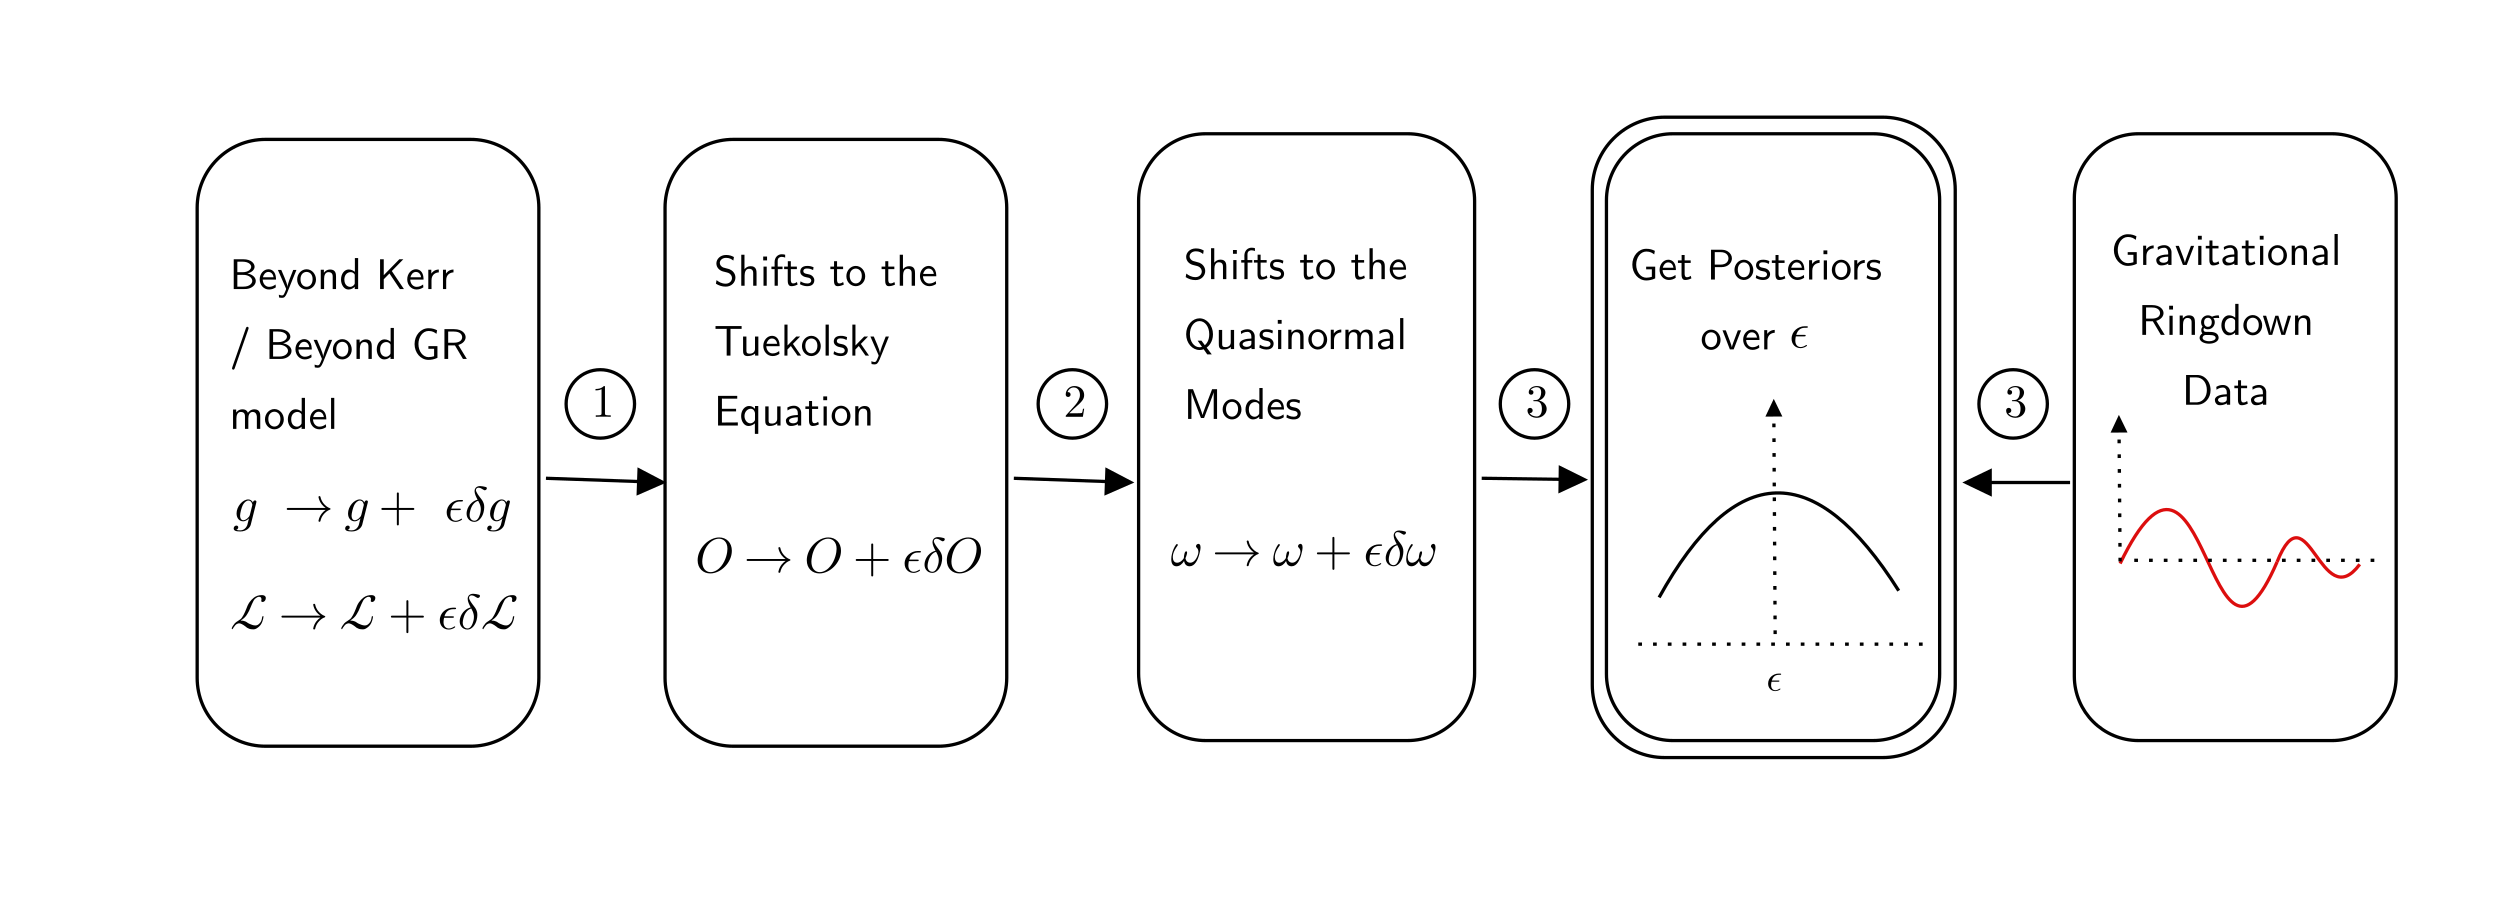 ﻿<svg xmlns="http://www.w3.org/2000/svg" xmlns:xlink="http://www.w3.org/1999/xlink" x="0" y="0" width="757.353" height="276.342" style="
        width:757.353px;
        height:276.342px;
        background: transparent;
        fill: none;
">
        
        
        <svg xmlns="http://www.w3.org/2000/svg" class="role-diagram-draw-area"><g class="shapes-region" style="stroke: black; fill: none;"><g class="composite-shape"><path class="real" d=" M59.73,62.94 C59.73,51.5 69,42.23 80.43,42.23 L142.54,42.23 C153.97,42.23 163.24,51.5 163.24,62.94 L163.24,205.36 C163.24,216.8 153.97,226.06 142.54,226.06 L80.43,226.06 C69,226.06 59.73,216.8 59.73,205.36 Z" style="stroke-width: 1px; stroke: rgb(0, 0, 0); fill: none; fill-opacity: 1;"/></g><g class="composite-shape"><path class="real" d=" M344.93,60.87 C344.93,49.63 354.04,40.52 365.29,40.52 L426.36,40.52 C437.61,40.52 446.72,49.63 446.72,60.87 L446.72,203.99 C446.72,215.23 437.61,224.35 426.36,224.35 L365.29,224.35 C354.04,224.35 344.93,215.23 344.93,203.99 Z" style="stroke-width: 1px; stroke: rgb(0, 0, 0); fill: none; fill-opacity: 1;"/></g><g class="composite-shape"><path class="real" d=" M486.66,60.7 C486.66,49.55 495.7,40.52 506.85,40.52 L567.41,40.52 C578.56,40.52 587.6,49.55 587.6,60.7 L587.6,204.16 C587.6,215.31 578.56,224.35 567.41,224.35 L506.85,224.35 C495.7,224.35 486.66,215.31 486.66,204.16 Z" style="stroke-width: 1px; stroke: rgb(0, 0, 0); fill: none; fill-opacity: 1;"/></g><g class="composite-shape"><path class="real" d=" M628.4,60.02 C628.4,49.25 637.13,40.52 647.9,40.52 L706.4,40.52 C717.17,40.52 725.9,49.25 725.9,60.02 L725.9,204.85 C725.9,215.62 717.17,224.35 706.4,224.35 L647.9,224.35 C637.13,224.35 628.4,215.62 628.4,204.85 Z" style="stroke-width: 1px; stroke: rgb(0, 0, 0); fill: none; fill-opacity: 1;"/></g><g class="composite-shape"><path class="real" d=" M201.47,62.94 C201.47,51.5 210.74,42.23 222.17,42.23 L284.28,42.23 C295.71,42.23 304.98,51.5 304.98,62.94 L304.98,205.36 C304.98,216.8 295.71,226.06 284.28,226.06 L222.17,226.06 C210.74,226.06 201.47,216.8 201.47,205.36 Z" style="stroke-width: 1px; stroke: rgb(0, 0, 0); fill: none; fill-opacity: 1;"/></g><g class="arrow-line"><path class="connection real" stroke-dasharray="1.125 3.35" d="  M537.36,123.83 L537.78,194.28" style="stroke: rgb(0, 0, 0); stroke-width: 1px; fill: none; fill-opacity: 1;"/><g stroke="none" fill="#000" transform="matrix(0.006,1,-1,0.006,537.347,120.834)" style="stroke: none; fill: rgb(0, 0, 0); stroke-width: 1px;"><path d=" M5.36,-2.57 L0,0 L5.36,2.57 Z"/></g></g><g class="arrow-line"><path class="connection real" stroke-dasharray="1.125 3.35" d="  M582.45,195.14 L567.6,195.14 L493.97,195.14" style="stroke: rgb(0, 0, 0); stroke-width: 1px; fill: none; fill-opacity: 1;"/></g><g class="composite-shape"><path class="real" d=" M575.2,178.95 C549.85,138.79 525.65,139.47 502.61,180.99" style="stroke-width: 1px; stroke: rgb(0, 0, 0); fill: none; fill-opacity: 1;"/></g><g class="arrow-line"><path class="connection real" stroke-dasharray="" d="  M642.27,170.72 C668.47,116.48 668.84,218.7 689.82,170.23" style="stroke: rgb(220, 14, 14); stroke-opacity: 1; stroke-width: 1px; fill: none; fill-opacity: 1;"/></g><g class="arrow-line"><path class="connection real" stroke-dasharray="" d="  M689.82,170.23 C699.03,147.4 703.08,186.79 714.86,170.96" style="stroke: rgb(220, 14, 14); stroke-opacity: 1; stroke-width: 1px; fill: none; fill-opacity: 1;"/></g><g class="arrow-line"><path class="connection real" stroke-dasharray="1.125 3.35" d="  M641.93,128.68 L642.27,170.72" style="stroke: rgb(0, 0, 0); stroke-width: 1px; fill: none; fill-opacity: 1;"/><g stroke="none" fill="#000" transform="matrix(0.008,1,-1,0.008,641.902,125.681)" style="stroke: none; fill: rgb(0, 0, 0); stroke-width: 1px;"><path d=" M5.36,-2.57 L0,0 L5.36,2.57 Z"/></g></g><g class="arrow-line"><path class="connection real" stroke-dasharray="1.125 3.35" d="  M719.28,169.74 L645.65,169.74" style="stroke: rgb(0, 0, 0); stroke-width: 1px; fill: none; fill-opacity: 1;"/></g><g class="arrow-line"><path class="connection real" stroke-dasharray="" d="  M165.39,144.89 L198.9,146.07" style="stroke: rgb(0, 0, 0); stroke-width: 1px; fill: none; fill-opacity: 1;"/><g stroke="none" fill="#000" transform="matrix(-0.999,-0.035,0.035,-0.999,201.899,146.175)" style="stroke: none; fill: rgb(0, 0, 0); stroke-width: 1px;"><path d=" M8.93,-4.29 L0,0 L8.93,4.29 Z"/></g></g><g class="arrow-line"><path class="connection real" stroke-dasharray="" d="  M307.13,144.89 L340.64,146.07" style="stroke: rgb(0, 0, 0); stroke-width: 1px; fill: none; fill-opacity: 1;"/><g stroke="none" fill="#000" transform="matrix(-0.999,-0.035,0.035,-0.999,343.638,146.175)" style="stroke: none; fill: rgb(0, 0, 0); stroke-width: 1px;"><path d=" M8.93,-4.29 L0,0 L8.93,4.29 Z"/></g></g><g class="arrow-line"><path class="connection real" stroke-dasharray="" d="  M448.87,144.89 L478.08,145.28" style="stroke: rgb(0, 0, 0); stroke-width: 1px; fill: none; fill-opacity: 1;"/><g stroke="none" fill="#000" transform="matrix(-1,-0.013,0.013,-1,481.081,145.316)" style="stroke: none; fill: rgb(0, 0, 0); stroke-width: 1px;"><path d=" M8.93,-4.29 L0,0 L8.93,4.29 Z"/></g></g><g class="arrow-line"><path class="connection real" stroke-dasharray="" d="  M597.47,146.17 L627.11,146.17" style="stroke: rgb(0, 0, 0); stroke-width: 1px; fill: none; fill-opacity: 1;"/><g stroke="none" fill="#000" transform="matrix(1,0,0,1,594.472,146.175)" style="stroke: none; fill: rgb(0, 0, 0); stroke-width: 1px;"><path d=" M8.93,-4.29 L0,0 L8.93,4.29 Z"/></g></g><g class="composite-shape"><path class="real" d=" M482.37,57.49 C482.37,45.35 492.22,35.5 504.36,35.5 L570.33,35.5 C582.48,35.5 592.32,45.35 592.32,57.49 L592.32,207.51 C592.32,219.65 582.48,229.5 570.33,229.5 L504.36,229.5 C492.22,229.5 482.37,219.65 482.37,207.51 Z" style="stroke-width: 1px; stroke: rgb(0, 0, 0); fill: none; fill-opacity: 1;"/></g><g class="composite-shape"><path class="real" d=" M171.5,122.37 C171.5,116.64 176.14,112 181.87,112 C187.59,112 192.23,116.64 192.23,122.37 C192.23,128.09 187.59,132.73 181.87,132.73 C176.14,132.73 171.5,128.09 171.5,122.37 Z" style="stroke-width: 1px; stroke: rgb(0, 0, 0); fill: none; fill-opacity: 1;"/></g><g class="composite-shape"><path class="real" d=" M314.5,122.37 C314.5,116.64 319.14,112 324.87,112 C330.59,112 335.23,116.64 335.23,122.37 C335.23,128.09 330.59,132.73 324.87,132.73 C319.14,132.73 314.5,128.09 314.5,122.37 Z" style="stroke-width: 1px; stroke: rgb(0, 0, 0); fill: none; fill-opacity: 1;"/></g><g class="composite-shape"><path class="real" d=" M454.5,122.37 C454.5,116.64 459.14,112 464.87,112 C470.59,112 475.23,116.64 475.23,122.37 C475.23,128.09 470.59,132.73 464.87,132.73 C459.14,132.73 454.5,128.09 454.5,122.37 Z" style="stroke-width: 1px; stroke: rgb(0, 0, 0); fill: none; fill-opacity: 1;"/></g><g class="composite-shape"><path class="real" d=" M599.5,122.37 C599.5,116.64 604.14,112 609.87,112 C615.59,112 620.23,116.64 620.23,122.37 C620.23,128.09 615.59,132.73 609.87,132.73 C604.14,132.73 599.5,128.09 599.5,122.37 Z" style="stroke-width: 1px; stroke: rgb(0, 0, 0); fill: none; fill-opacity: 1;"/></g><g/></g><g/><g/><g/></svg>
        <svg xmlns="http://www.w3.org/2000/svg" xmlns:xlink="http://www.w3.org/1999/xlink" width="755" height="273.989" style="width:755px;height:273.989px;font-family:LatinModern-Math, LatinModern, Asana-Math, Asana;background:transparent;"><g><g><g><g transform="matrix(1,0,0,1,69.559,87.563)"><path transform="matrix(0.013,0,0,-0.013,0,0)" d="M96 0L344 0C361 0 378 0 395 2C509 13 610 88 610 188C610 282 514 347 414 363C529 392 582 457 582 520C582 590 512 694 318 694L96 694ZM180 56L180 293L181 330L300 330C317 330 334 331 351 329C445 320 528 264 528 189C528 136 473 56 322 56ZM180 392L180 603L181 638L295 638C449 638 503 567 503 519C503 459 433 392 300 392ZM701 226C701 102 788 -11 919 -11C982 -11 1034 11 1077 40L1071 106C1027 74 982 51 919 51C843 51 775 117 771 220L1081 220L1081 249C1072 420 974 461 903 461C797 461 701 360 701 226ZM776 275C787 324 827 399 903 399C932 399 1007 386 1024 275ZM1125 445L1312 18C1316 10 1317 6 1317 1C1317 -3 1316 -8 1313 -15C1270 -119 1262 -149 1220 -149C1203 -149 1181 -143 1147 -132L1152 -197C1176 -203 1206 -205 1225 -205C1271 -205 1300 -182 1340 -90L1557 445L1482 445C1416 281 1351 118 1349 50C1340 107 1340 134 1204 445ZM1574 221C1574 85 1679 -11 1793 -11C1907 -11 2013 84 2013 220C2013 345 1921 461 1793 461C1675 461 1574 357 1574 221ZM1652 231C1652 352 1729 399 1793 399C1857 399 1934 353 1934 231C1934 106 1860 53 1793 53C1727 53 1652 105 1652 231ZM2124 0L2202 0L2202 240C2202 314 2227 394 2304 394C2402 394 2402 319 2402 281L2402 0L2480 0L2480 288C2480 358 2471 455 2343 455C2255 455 2211 398 2197 380L2197 450L2124 450ZM2596 221C2596 102 2666 -11 2768 -11C2834 -11 2882 19 2916 52L2916 0L2995 0L2995 722L2919 722L2919 401C2884 429 2837 456 2774 456C2675 456 2596 353 2596 221ZM2674 222C2674 353 2761 394 2819 394L2821 394C2832 394 2864 393 2895 364C2913 347 2916 341 2916 325L2916 134C2916 103 2869 51 2809 51C2755 51 2674 90 2674 222ZM3506 0L3592 0L3592 228L3725 363L3968 0L4062 0L3780 419L3780 420L4048 694L3955 694L3592 323L3592 694L3506 694ZM4139 226C4139 102 4226 -11 4357 -11C4420 -11 4472 11 4515 40L4509 106C4465 74 4420 51 4357 51C4281 51 4213 117 4209 220L4519 220L4519 249C4510 420 4412 461 4341 461C4235 461 4139 360 4139 226ZM4214 275C4225 324 4265 399 4341 399C4370 399 4445 386 4462 275ZM4630 0L4705 0L4705 206C4705 352 4816 386 4875 388L4875 455C4769 453 4716 385 4700 360L4700 450L4630 450ZM4972 0L5047 0L5047 206C5047 352 5158 386 5217 388L5217 455C5111 453 5058 385 5042 360L5042 450L4972 450Z" stroke="rgb(0,0,0)" stroke-opacity="1" stroke-width="0" fill="rgb(0,0,0)" fill-opacity="1"></path></g></g></g><g><g><g transform="matrix(1,0,0,1,69.559,108.739)"><path transform="matrix(0.013,0,0,-0.013,0,0)" d="M56 -219C56 -236 70 -250 86 -250C105 -250 113 -233 118 -220L436 691C439 700 443 711 443 719C443 737 428 749 413 749C394 749 385 732 381 720L65 -186C56 -212 56 -212 56 -219ZM929 0L1177 0C1194 0 1211 0 1228 2C1342 13 1443 88 1443 188C1443 282 1347 347 1247 363C1362 392 1415 457 1415 520C1415 590 1345 694 1151 694L929 694ZM1013 56L1013 293L1014 330L1133 330C1150 330 1167 331 1184 329C1278 320 1361 264 1361 189C1361 136 1306 56 1155 56ZM1013 392L1013 603L1014 638L1128 638C1282 638 1336 567 1336 519C1336 459 1266 392 1133 392ZM1534 226C1534 102 1621 -11 1752 -11C1815 -11 1867 11 1910 40L1904 106C1860 74 1815 51 1752 51C1676 51 1608 117 1604 220L1914 220L1914 249C1905 420 1807 461 1736 461C1630 461 1534 360 1534 226ZM1609 275C1620 324 1660 399 1736 399C1765 399 1840 386 1857 275ZM1958 445L2145 18C2149 10 2150 6 2150 1C2150 -3 2149 -8 2146 -15C2103 -119 2095 -149 2053 -149C2036 -149 2014 -143 1980 -132L1985 -197C2009 -203 2039 -205 2058 -205C2104 -205 2133 -182 2173 -90L2390 445L2315 445C2249 281 2184 118 2182 50C2173 107 2173 134 2037 445ZM2407 221C2407 85 2512 -11 2626 -11C2740 -11 2846 84 2846 220C2846 345 2754 461 2626 461C2508 461 2407 357 2407 221ZM2485 231C2485 352 2562 399 2626 399C2690 399 2767 353 2767 231C2767 106 2693 53 2626 53C2560 53 2485 105 2485 231ZM2957 0L3035 0L3035 240C3035 314 3060 394 3137 394C3235 394 3235 319 3235 281L3235 0L3313 0L3313 288C3313 358 3304 455 3176 455C3088 455 3044 398 3030 380L3030 450L2957 450ZM3429 221C3429 102 3499 -11 3601 -11C3667 -11 3715 19 3749 52L3749 0L3828 0L3828 722L3752 722L3752 401C3717 429 3670 456 3607 456C3508 456 3429 353 3429 221ZM3507 222C3507 353 3594 394 3652 394L3654 394C3665 394 3697 393 3728 364C3746 347 3749 341 3749 325L3749 134C3749 103 3702 51 3642 51C3588 51 3507 90 3507 222ZM4310 347C4310 144 4452 -22 4635 -22C4697 -22 4768 -10 4843 26L4843 299L4632 299L4632 237L4765 237L4765 63C4721 51 4687 42 4636 42C4504 42 4400 177 4400 348C4400 506 4495 652 4637 652C4729 652 4776 618 4820 585L4835 668C4777 697 4722 716 4635 716C4454 716 4310 552 4310 347ZM5006 0L5093 0L5093 316L5251 316L5438 0L5528 0L5329 326C5445 359 5500 435 5500 508C5500 579 5434 694 5232 694L5006 694ZM5093 378L5093 638L5228 638C5381 638 5419 559 5419 507C5419 455 5382 378 5225 378Z" stroke="rgb(0,0,0)" stroke-opacity="1" stroke-width="0" fill="rgb(0,0,0)" fill-opacity="1"></path></g></g></g><g><g><g transform="matrix(1,0,0,1,69.559,129.915)"><path transform="matrix(0.013,0,0,-0.013,0,0)" d="M80 0L158 0L158 240C158 314 183 394 260 394C358 394 358 319 358 281L358 0L436 0L436 240C436 314 461 394 538 394C636 394 635 281 635 281L635 0L714 0L714 288C714 346 711 455 577 455C486 455 441 394 426 374C412 412 382 455 299 455C211 455 167 398 153 380L153 450L80 450ZM824 221C824 85 929 -11 1043 -11C1157 -11 1263 84 1263 220C1263 345 1171 461 1043 461C925 461 824 357 824 221ZM902 231C902 352 979 399 1043 399C1107 399 1184 353 1184 231C1184 106 1110 53 1043 53C977 53 902 105 902 231ZM1357 221C1357 102 1427 -11 1529 -11C1595 -11 1643 19 1677 52L1677 0L1756 0L1756 722L1680 722L1680 401C1645 429 1598 456 1535 456C1436 456 1357 353 1357 221ZM1435 222C1435 353 1522 394 1580 394L1582 394C1593 394 1625 393 1656 364C1674 347 1677 341 1677 325L1677 134C1677 103 1630 51 1570 51C1516 51 1435 90 1435 222ZM1873 226C1873 102 1960 -11 2091 -11C2154 -11 2206 11 2249 40L2243 106C2199 74 2154 51 2091 51C2015 51 1947 117 1943 220L2253 220L2253 249C2244 420 2146 461 2075 461C1969 461 1873 360 1873 226ZM1948 275C1959 324 1999 399 2075 399C2104 399 2179 386 2196 275ZM2364 0L2439 0L2439 722L2364 722Z" stroke="rgb(0,0,0)" stroke-opacity="1" stroke-width="0" fill="rgb(0,0,0)" fill-opacity="1"></path></g></g></g></g><g><g><g><g transform="matrix(1,0,0,1,70.57,157.929)"><path transform="matrix(0.015,0,0,-0.015,0,0)" d="M474 395C474 412 462 422 445 422C435 422 408 415 404 379C386 416 351 442 311 442C197 442 73 302 73 158C73 59 134 0 206 0C265 0 312 47 322 58L323 57L290 -75C286 -84 252 -183 146 -183C127 -183 94 -182 66 -173C96 -164 107 -138 107 -121C107 -105 96 -86 69 -86C47 -86 15 -104 15 -144C15 -185 52 -205 148 -205C273 -205 345 -127 360 -67L471 377C472 383 474 388 474 395ZM392 334C392 329 390 323 389 319L341 128C335 102 312 77 290 58C269 40 238 22 209 22C159 22 144 74 144 114C144 162 173 280 200 331C227 380 270 420 312 420C378 420 392 339 392 334Z" stroke="rgb(0,0,0)" stroke-opacity="1" stroke-width="0" fill="rgb(0,0,0)" fill-opacity="1"></path></g></g><g><g><g transform="matrix(1,0,0,1,85.993,157.929)"><path transform="matrix(0.015,0,0,-0.015,0,0)" d="M943 250C943 256 939 261 934 263C877 282 833 322 797 367C769 403 748 447 739 494C737 503 729 510 719 510C708 510 699 501 699 490C699 489 700 487 700 486C710 433 733 384 766 342C788 314 814 290 844 270L78 270C67 270 58 261 58 250C58 239 67 230 78 230L844 230C814 210 788 186 766 158C733 116 710 67 700 14C700 13 699 11 699 10C699 -1 708 -10 719 -10C729 -10 737 -3 739 6C748 53 769 97 797 133C833 178 877 218 934 237C939 239 943 244 943 250Z" stroke="rgb(0,0,0)" stroke-opacity="1" stroke-width="0" fill="rgb(0,0,0)" fill-opacity="1"></path></g></g></g><g><g transform="matrix(1,0,0,1,104.34,157.929)"><path transform="matrix(0.015,0,0,-0.015,0,0)" d="M474 395C474 412 462 422 445 422C435 422 408 415 404 379C386 416 351 442 311 442C197 442 73 302 73 158C73 59 134 0 206 0C265 0 312 47 322 58L323 57L290 -75C286 -84 252 -183 146 -183C127 -183 94 -182 66 -173C96 -164 107 -138 107 -121C107 -105 96 -86 69 -86C47 -86 15 -104 15 -144C15 -185 52 -205 148 -205C273 -205 345 -127 360 -67L471 377C472 383 474 388 474 395ZM392 334C392 329 390 323 389 319L341 128C335 102 312 77 290 58C269 40 238 22 209 22C159 22 144 74 144 114C144 162 173 280 200 331C227 380 270 420 312 420C378 420 392 339 392 334Z" stroke="rgb(0,0,0)" stroke-opacity="1" stroke-width="0" fill="rgb(0,0,0)" fill-opacity="1"></path></g></g><g><g transform="matrix(1,0,0,1,114.687,157.929)"><path transform="matrix(0.015,0,0,-0.015,0,0)" d="M722 250C722 261 713 270 702 270L409 270L409 563C409 574 400 583 389 583C378 583 369 574 369 563L369 270L76 270C65 270 56 261 56 250C56 239 65 230 76 230L369 230L369 -63C369 -74 378 -83 389 -83C400 -83 409 -74 409 -63L409 230L702 230C713 230 722 239 722 250Z" stroke="rgb(0,0,0)" stroke-opacity="1" stroke-width="0" fill="rgb(0,0,0)" fill-opacity="1"></path></g></g><g><g transform="matrix(1,0,0,1,129.637,157.929)"><path transform="matrix(0.015,0,0,-0.015,0,0)" d="M708 417C708 431 695 431 678 431L643 431C513 431 379 331 379 178C379 68 454 -11 560 -11C625 -11 690 29 690 40C690 43 689 54 680 54C680 54 676 54 667 48C636 28 599 11 562 11C504 11 454 53 454 141C454 176 462 214 465 226L630 226C646 226 664 226 664 243C664 257 652 257 635 257L473 257C497 342 553 400 644 400L675 400C692 400 708 400 708 417ZM1190 667C1190 680 1182 690 1169 693C1132 702 1090 712 1054 712C1045 712 1036 711 1028 710C1014 707 999 703 985 694C972 686 961 674 954 660C945 645 942 628 942 609C942 556 973 492 1003 436C962 427 922 406 887 376C837 333 803 276 789 218C783 197 781 177 781 157C781 120 790 86 809 57C836 15 883 -11 939 -11C1027 -11 1099 84 1123 182C1132 216 1137 251 1137 284C1137 300 1136 315 1134 330C1125 377 1104 417 1076 452C1032 509 969 588 969 633C969 639 970 645 973 650C978 659 986 668 995 673C1006 678 1016 679 1027 679C1072 677 1100 645 1138 629C1142 628 1146 627 1149 627C1163 627 1178 636 1185 649C1188 655 1190 661 1190 667ZM1068 244C1068 218 1065 190 1058 163C1039 90 1003 11 940 11C899 11 869 34 854 68C846 86 842 107 842 129C842 156 848 185 855 213C868 265 888 318 928 360C952 386 983 406 1014 415L1017 410C1037 374 1055 336 1063 294C1067 278 1068 261 1068 244ZM1656 395C1656 412 1644 422 1627 422C1617 422 1590 415 1586 379C1568 416 1533 442 1493 442C1379 442 1255 302 1255 158C1255 59 1316 0 1388 0C1447 0 1494 47 1504 58L1505 57L1472 -75C1468 -84 1434 -183 1328 -183C1309 -183 1276 -182 1248 -173C1278 -164 1289 -138 1289 -121C1289 -105 1278 -86 1251 -86C1229 -86 1197 -104 1197 -144C1197 -185 1234 -205 1330 -205C1455 -205 1527 -127 1542 -67L1653 377C1654 383 1656 388 1656 395ZM1574 334C1574 329 1572 323 1571 319L1523 128C1517 102 1494 77 1472 58C1451 40 1420 22 1391 22C1341 22 1326 74 1326 114C1326 162 1355 280 1382 331C1409 380 1452 420 1494 420C1560 420 1574 339 1574 334Z" stroke="rgb(0,0,0)" stroke-opacity="1" stroke-width="0" fill="rgb(0,0,0)" fill-opacity="1"></path></g></g></g></g><g><g><g><g transform="matrix(1,0,0,1,69.577,190.557)"><path transform="matrix(0.015,0,0,-0.015,0,0)" d="M728 607C733 627 730 646 719 659C704 679 677 685 646 685C594 685 537 670 490 634C456 608 424 574 400 540C369 496 352 451 334 403C307 333 259 230 219 199C201 185 178 169 161 159C147 150 118 133 104 116C71 77 51 44 40 11L56 -6C71 21 92 52 116 80C132 99 169 115 192 115C218 115 265 94 320 51C341 30 356 21 393 6C412 -3 457 -7 481 -7C524 -7 556 18 592 48C641 89 661 146 675 202C677 213 684 243 684 260L659 255C657 241 653 217 649 200C640 162 628 139 601 111C575 84 551 72 518 72C496 72 475 77 456 83C427 91 370 117 350 134C350 134 309 170 229 170L227 176C246 185 270 203 294 225C316 245 341 274 356 303C385 350 402 386 418 428C436 473 465 539 484 574C496 597 508 608 530 625C551 642 573 651 594 651C613 651 624 647 633 635C640 624 645 604 642 590C639 579 635 563 639 558C645 550 655 546 667 546C667 546 713 547 728 607Z" stroke="rgb(0,0,0)" stroke-opacity="1" stroke-width="0" fill="rgb(0,0,0)" fill-opacity="1"></path></g></g><g><g><g transform="matrix(1,0,0,1,84.393,190.557)"><path transform="matrix(0.015,0,0,-0.015,0,0)" d="M943 250C943 256 939 261 934 263C877 282 833 322 797 367C769 403 748 447 739 494C737 503 729 510 719 510C708 510 699 501 699 490C699 489 700 487 700 486C710 433 733 384 766 342C788 314 814 290 844 270L78 270C67 270 58 261 58 250C58 239 67 230 78 230L844 230C814 210 788 186 766 158C733 116 710 67 700 14C700 13 699 11 699 10C699 -1 708 -10 719 -10C729 -10 737 -3 739 6C748 53 769 97 797 133C833 178 877 218 934 237C939 239 943 244 943 250Z" stroke="rgb(0,0,0)" stroke-opacity="1" stroke-width="0" fill="rgb(0,0,0)" fill-opacity="1"></path></g></g></g><g><g transform="matrix(1,0,0,1,102.751,190.557)"><path transform="matrix(0.015,0,0,-0.015,0,0)" d="M728 607C733 627 730 646 719 659C704 679 677 685 646 685C594 685 537 670 490 634C456 608 424 574 400 540C369 496 352 451 334 403C307 333 259 230 219 199C201 185 178 169 161 159C147 150 118 133 104 116C71 77 51 44 40 11L56 -6C71 21 92 52 116 80C132 99 169 115 192 115C218 115 265 94 320 51C341 30 356 21 393 6C412 -3 457 -7 481 -7C524 -7 556 18 592 48C641 89 661 146 675 202C677 213 684 243 684 260L659 255C657 241 653 217 649 200C640 162 628 139 601 111C575 84 551 72 518 72C496 72 475 77 456 83C427 91 370 117 350 134C350 134 309 170 229 170L227 176C246 185 270 203 294 225C316 245 341 274 356 303C385 350 402 386 418 428C436 473 465 539 484 574C496 597 508 608 530 625C551 642 573 651 594 651C613 651 624 647 633 635C640 624 645 604 642 590C639 579 635 563 639 558C645 550 655 546 667 546C667 546 713 547 728 607Z" stroke="rgb(0,0,0)" stroke-opacity="1" stroke-width="0" fill="rgb(0,0,0)" fill-opacity="1"></path></g></g><g><g transform="matrix(1,0,0,1,117.579,190.557)"><path transform="matrix(0.015,0,0,-0.015,0,0)" d="M722 250C722 261 713 270 702 270L409 270L409 563C409 574 400 583 389 583C378 583 369 574 369 563L369 270L76 270C65 270 56 261 56 250C56 239 65 230 76 230L369 230L369 -63C369 -74 378 -83 389 -83C400 -83 409 -74 409 -63L409 230L702 230C713 230 722 239 722 250Z" stroke="rgb(0,0,0)" stroke-opacity="1" stroke-width="0" fill="rgb(0,0,0)" fill-opacity="1"></path></g></g><g><g transform="matrix(1,0,0,1,132.529,190.557)"><path transform="matrix(0.015,0,0,-0.015,0,0)" d="M376 417C376 431 363 431 346 431L311 431C181 431 47 331 47 178C47 68 122 -11 228 -11C293 -11 358 29 358 40C358 43 357 54 348 54C348 54 344 54 335 48C304 28 267 11 230 11C172 11 122 53 122 141C122 176 130 214 133 226L298 226C314 226 332 226 332 243C332 257 320 257 303 257L141 257C165 342 221 400 312 400L343 400C360 400 376 400 376 417ZM858 667C858 680 850 690 837 693C800 702 758 712 722 712C713 712 704 711 696 710C682 707 667 703 653 694C640 686 629 674 622 660C613 645 610 628 610 609C610 556 641 492 671 436C630 427 590 406 555 376C505 333 471 276 457 218C451 197 449 177 449 157C449 120 458 86 477 57C504 15 551 -11 607 -11C695 -11 767 84 791 182C800 216 805 251 805 284C805 300 804 315 802 330C793 377 772 417 744 452C700 509 637 588 637 633C637 639 638 645 641 650C646 659 654 668 663 673C674 678 684 679 695 679C740 677 768 645 806 629C810 628 814 627 817 627C831 627 846 636 853 649C856 655 858 661 858 667ZM736 244C736 218 733 190 726 163C707 90 671 11 608 11C567 11 537 34 522 68C514 86 510 107 510 129C510 156 516 185 523 213C536 265 556 318 596 360C620 386 651 406 682 415L685 410C705 374 723 336 731 294C735 278 736 261 736 244Z" stroke="rgb(0,0,0)" stroke-opacity="1" stroke-width="0" fill="rgb(0,0,0)" fill-opacity="1"></path></g></g><g><g transform="matrix(1,0,0,1,145.529,190.557)"><path transform="matrix(0.015,0,0,-0.015,0,0)" d="M728 607C733 627 730 646 719 659C704 679 677 685 646 685C594 685 537 670 490 634C456 608 424 574 400 540C369 496 352 451 334 403C307 333 259 230 219 199C201 185 178 169 161 159C147 150 118 133 104 116C71 77 51 44 40 11L56 -6C71 21 92 52 116 80C132 99 169 115 192 115C218 115 265 94 320 51C341 30 356 21 393 6C412 -3 457 -7 481 -7C524 -7 556 18 592 48C641 89 661 146 675 202C677 213 684 243 684 260L659 255C657 241 653 217 649 200C640 162 628 139 601 111C575 84 551 72 518 72C496 72 475 77 456 83C427 91 370 117 350 134C350 134 309 170 229 170L227 176C246 185 270 203 294 225C316 245 341 274 356 303C385 350 402 386 418 428C436 473 465 539 484 574C496 597 508 608 530 625C551 642 573 651 594 651C613 651 624 647 633 635C640 624 645 604 642 590C639 579 635 563 639 558C645 550 655 546 667 546C667 546 713 547 728 607Z" stroke="rgb(0,0,0)" stroke-opacity="1" stroke-width="0" fill="rgb(0,0,0)" fill-opacity="1"></path></g></g><g><g transform="matrix(1,0,0,1,157.305,190.557)"><path transform="matrix(0.015,0,0,-0.015,0,0)" d="" stroke="rgb(0,0,0)" stroke-opacity="1" stroke-width="0" fill="rgb(0,0,0)" fill-opacity="1"></path></g></g></g></g><g><g><g><g transform="matrix(1,0,0,1,216.305,86.551)"><path transform="matrix(0.013,0,0,-0.013,0,0)" d="M44 47C107 7 181 -22 273 -22C410 -22 499 81 499 189C499 289 429 355 365 382C329 397 244 412 215 424C171 442 135 482 135 531C135 590 189 649 280 649C362 649 404 621 450 585L464 668C412 696 362 716 281 716C140 716 55 616 55 519C55 415 138 351 209 332C296 309 309 308 333 299C384 278 419 232 419 179C419 114 364 47 273 47C174 47 107 92 59 130ZM635 0L713 0L713 240C713 314 738 394 815 394C913 394 913 319 913 281L913 0L991 0L991 288C991 349 987 455 854 455C785 455 742 422 710 384L710 722L635 722ZM1153 0L1228 0L1228 445L1153 445ZM1146 590L1236 590L1236 679L1146 679ZM1338 386L1412 386L1412 0L1487 0L1487 386L1597 386L1597 445L1484 445L1484 581C1484 658 1545 672 1577 672C1609 672 1635 664 1658 655L1658 722C1635 728 1610 733 1579 733C1498 733 1411 673 1411 542C1411 534 1412 526 1412 518L1412 445L1338 445ZM1634 386L1718 386L1718 117C1718 7 1767 -11 1800 -11C1845 -11 1896 -1 1948 27L1932 86C1918 76 1887 53 1844 53C1792 53 1790 112 1790 140L1790 386L1931 386L1931 445L1790 445L1790 571L1720 571L1720 445L1634 445ZM2004 34C2079 -7 2140 -11 2174 -11C2308 -11 2337 72 2337 127C2337 192 2291 234 2250 252C2188 280 2081 267 2081 340C2081 365 2096 401 2165 401C2237 401 2269 383 2309 364L2320 430C2265 453 2230 461 2174 461C2038 461 2010 382 2010 329C2010 259 2070 220 2114 206C2145 196 2188 191 2210 184C2230 178 2266 158 2266 120C2266 93 2248 52 2173 52C2092 52 2044 86 2016 102ZM2711 386L2795 386L2795 117C2795 7 2844 -11 2877 -11C2922 -11 2973 -1 3025 27L3009 86C2995 76 2964 53 2921 53C2869 53 2867 112 2867 140L2867 386L3008 386L3008 445L2867 445L2867 571L2797 571L2797 445L2711 445ZM3084 221C3084 85 3189 -11 3303 -11C3417 -11 3523 84 3523 220C3523 345 3431 461 3303 461C3185 461 3084 357 3084 221ZM3162 231C3162 352 3239 399 3303 399C3367 399 3444 353 3444 231C3444 106 3370 53 3303 53C3237 53 3162 105 3162 231ZM3905 386L3989 386L3989 117C3989 7 4038 -11 4071 -11C4116 -11 4167 -1 4219 27L4203 86C4189 76 4158 53 4115 53C4063 53 4061 112 4061 140L4061 386L4202 386L4202 445L4061 445L4061 571L3991 571L3991 445L3905 445ZM4328 0L4406 0L4406 240C4406 314 4431 394 4508 394C4606 394 4606 319 4606 281L4606 0L4684 0L4684 288C4684 349 4680 455 4547 455C4478 455 4435 422 4403 384L4403 722L4328 722ZM4799 226C4799 102 4886 -11 5017 -11C5080 -11 5132 11 5175 40L5169 106C5125 74 5080 51 5017 51C4941 51 4873 117 4869 220L5179 220L5179 249C5170 420 5072 461 5001 461C4895 461 4799 360 4799 226ZM4874 275C4885 324 4925 399 5001 399C5030 399 5105 386 5122 275Z" stroke="rgb(0,0,0)" stroke-opacity="1" stroke-width="0" fill="rgb(0,0,0)" fill-opacity="1"></path></g></g></g><g><g><g transform="matrix(1,0,0,1,216.305,107.728)"><path transform="matrix(0.013,0,0,-0.013,0,0)" d="M35 623L177 623L295 624L295 0L384 0L384 624L501 623L643 623L643 689L35 689ZM677 122C677 70 677 -11 782 -11C837 -11 905 3 957 48L957 0L1033 0L1033 445L955 445L955 165C955 155 955 146 954 136C949 93 910 45 835 45C767 45 756 67 755 110L755 445L677 445ZM1148 226C1148 102 1235 -11 1366 -11C1429 -11 1481 11 1524 40L1518 106C1474 74 1429 51 1366 51C1290 51 1222 117 1218 220L1528 220L1528 249C1519 420 1421 461 1350 461C1244 461 1148 360 1148 226ZM1223 275C1234 324 1274 399 1350 399C1379 399 1454 386 1471 275ZM1641 0L1711 0L1711 142L1791 224L1947 0L2029 0L1839 273L2007 445L1917 445L1713 236L1713 722L1641 722ZM2049 221C2049 85 2154 -11 2268 -11C2382 -11 2488 84 2488 220C2488 345 2396 461 2268 461C2150 461 2049 357 2049 221ZM2127 231C2127 352 2204 399 2268 399C2332 399 2409 353 2409 231C2409 106 2335 53 2268 53C2202 53 2127 105 2127 231ZM2600 0L2675 0L2675 722L2600 722ZM2785 34C2860 -7 2921 -11 2955 -11C3089 -11 3118 72 3118 127C3118 192 3072 234 3031 252C2969 280 2862 267 2862 340C2862 365 2877 401 2946 401C3018 401 3050 383 3090 364L3101 430C3046 453 3011 461 2955 461C2819 461 2791 382 2791 329C2791 259 2851 220 2895 206C2926 196 2969 191 2991 184C3011 178 3047 158 3047 120C3047 93 3029 52 2954 52C2873 52 2825 86 2797 102ZM3224 0L3294 0L3294 142L3374 224L3530 0L3612 0L3422 273L3590 445L3500 445L3296 236L3296 722L3224 722ZM3644 445L3831 18C3835 10 3836 6 3836 1C3836 -3 3835 -8 3832 -15C3789 -119 3781 -149 3739 -149C3722 -149 3700 -143 3666 -132L3671 -197C3695 -203 3725 -205 3744 -205C3790 -205 3819 -182 3859 -90L4076 445L4001 445C3935 281 3870 118 3868 50C3859 107 3859 134 3723 445Z" stroke="rgb(0,0,0)" stroke-opacity="1" stroke-width="0" fill="rgb(0,0,0)" fill-opacity="1"></path></g></g></g><g><g><g transform="matrix(1,0,0,1,216.305,128.904)"><path transform="matrix(0.013,0,0,-0.013,0,0)" d="M94 0L555 0L555 72L509 72L487 71L293 71L269 70L184 70L184 329L514 329L514 390L184 390L184 627L219 626L459 626L484 625L541 625L541 691L94 691ZM632 221C632 93 706 -11 801 -11C825 -11 888 -8 952 50L952 -195L1031 -195L1031 455L955 455L955 388C925 421 883 455 818 455C719 455 632 359 632 221ZM710 221C710 325 785 391 856 391C926 391 955 315 955 285L955 138C955 97 901 51 846 51C772 51 710 126 710 221ZM1194 122C1194 70 1194 -11 1299 -11C1354 -11 1422 3 1474 48L1474 0L1550 0L1550 445L1472 445L1472 165C1472 155 1472 146 1471 136C1466 93 1427 45 1352 45C1284 45 1273 67 1272 110L1272 445L1194 445ZM1675 113C1675 67 1705 -11 1789 -11C1899 -11 1954 34 1955 35L1955 0L2031 0L2031 305C2026 389 1960 461 1865 461C1802 461 1756 445 1708 417L1714 350C1747 373 1789 401 1864 401C1877 401 1903 400 1927 371C1952 341 1952 307 1953 279L1953 245C1850 244 1675 219 1675 113ZM1748 114C1748 177 1881 192 1953 193L1953 130C1953 65 1884 51 1841 51C1787 51 1748 78 1748 114ZM2129 386L2213 386L2213 117C2213 7 2262 -11 2295 -11C2340 -11 2391 -1 2443 27L2427 86C2413 76 2382 53 2339 53C2287 53 2285 112 2285 140L2285 386L2426 386L2426 445L2285 445L2285 571L2215 571L2215 445L2129 445ZM2553 0L2628 0L2628 445L2553 445ZM2546 590L2636 590L2636 679L2546 679ZM2741 221C2741 85 2846 -11 2960 -11C3074 -11 3180 84 3180 220C3180 345 3088 461 2960 461C2842 461 2741 357 2741 221ZM2819 231C2819 352 2896 399 2960 399C3024 399 3101 353 3101 231C3101 106 3027 53 2960 53C2894 53 2819 105 2819 231ZM3291 0L3369 0L3369 240C3369 314 3394 394 3471 394C3569 394 3569 319 3569 281L3569 0L3647 0L3647 288C3647 358 3638 455 3510 455C3422 455 3378 398 3364 380L3364 450L3291 450Z" stroke="rgb(0,0,0)" stroke-opacity="1" stroke-width="0" fill="rgb(0,0,0)" fill-opacity="1"></path></g></g></g></g><g><g><g><g transform="matrix(1,0,0,1,210.607,173.388)"><path transform="matrix(0.015,0,0,-0.015,0,0)" d="M740 436C740 597 634 705 485 705C269 705 49 478 49 245C49 79 161 -22 305 -22C517 -22 740 197 740 436ZM651 475C651 403 624 247 525 124C477 63 395 4 311 4C212 4 142 85 142 217C142 261 156 407 233 524C302 628 400 680 479 680C561 680 651 624 651 475Z" stroke="rgb(0,0,0)" stroke-opacity="1" stroke-width="0" fill="rgb(0,0,0)" fill-opacity="1"></path></g></g><g><g><g transform="matrix(1,0,0,1,225.312,173.388)"><path transform="matrix(0.015,0,0,-0.015,0,0)" d="M943 250C943 256 939 261 934 263C877 282 833 322 797 367C769 403 748 447 739 494C737 503 729 510 719 510C708 510 699 501 699 490C699 489 700 487 700 486C710 433 733 384 766 342C788 314 814 290 844 270L78 270C67 270 58 261 58 250C58 239 67 230 78 230L844 230C814 210 788 186 766 158C733 116 710 67 700 14C700 13 699 11 699 10C699 -1 708 -10 719 -10C729 -10 737 -3 739 6C748 53 769 97 797 133C833 178 877 218 934 237C939 239 943 244 943 250Z" stroke="rgb(0,0,0)" stroke-opacity="1" stroke-width="0" fill="rgb(0,0,0)" fill-opacity="1"></path></g></g></g><g><g transform="matrix(1,0,0,1,243.673,173.388)"><path transform="matrix(0.015,0,0,-0.015,0,0)" d="M740 436C740 597 634 705 485 705C269 705 49 478 49 245C49 79 161 -22 305 -22C517 -22 740 197 740 436ZM651 475C651 403 624 247 525 124C477 63 395 4 311 4C212 4 142 85 142 217C142 261 156 407 233 524C302 628 400 680 479 680C561 680 651 624 651 475Z" stroke="rgb(0,0,0)" stroke-opacity="1" stroke-width="0" fill="rgb(0,0,0)" fill-opacity="1"></path></g></g><g><g transform="matrix(1,0,0,1,258.394,173.388)"><path transform="matrix(0.015,0,0,-0.015,0,0)" d="M722 250C722 261 713 270 702 270L409 270L409 563C409 574 400 583 389 583C378 583 369 574 369 563L369 270L76 270C65 270 56 261 56 250C56 239 65 230 76 230L369 230L369 -63C369 -74 378 -83 389 -83C400 -83 409 -74 409 -63L409 230L702 230C713 230 722 239 722 250Z" stroke="rgb(0,0,0)" stroke-opacity="1" stroke-width="0" fill="rgb(0,0,0)" fill-opacity="1"></path></g></g><g><g transform="matrix(1,0,0,1,273.344,173.388)"><path transform="matrix(0.015,0,0,-0.015,0,0)" d="M376 417C376 431 363 431 346 431L311 431C181 431 47 331 47 178C47 68 122 -11 228 -11C293 -11 358 29 358 40C358 43 357 54 348 54C348 54 344 54 335 48C304 28 267 11 230 11C172 11 122 53 122 141C122 176 130 214 133 226L298 226C314 226 332 226 332 243C332 257 320 257 303 257L141 257C165 342 221 400 312 400L343 400C360 400 376 400 376 417ZM858 667C858 680 850 690 837 693C800 702 758 712 722 712C713 712 704 711 696 710C682 707 667 703 653 694C640 686 629 674 622 660C613 645 610 628 610 609C610 556 641 492 671 436C630 427 590 406 555 376C505 333 471 276 457 218C451 197 449 177 449 157C449 120 458 86 477 57C504 15 551 -11 607 -11C695 -11 767 84 791 182C800 216 805 251 805 284C805 300 804 315 802 330C793 377 772 417 744 452C700 509 637 588 637 633C637 639 638 645 641 650C646 659 654 668 663 673C674 678 684 679 695 679C740 677 768 645 806 629C810 628 814 627 817 627C831 627 846 636 853 649C856 655 858 661 858 667ZM736 244C736 218 733 190 726 163C707 90 671 11 608 11C567 11 537 34 522 68C514 86 510 107 510 129C510 156 516 185 523 213C536 265 556 318 596 360C620 386 651 406 682 415L685 410C705 374 723 336 731 294C735 278 736 261 736 244ZM1590 436C1590 597 1484 705 1335 705C1119 705 899 478 899 245C899 79 1011 -22 1155 -22C1367 -22 1590 197 1590 436ZM1501 475C1501 403 1474 247 1375 124C1327 63 1245 4 1161 4C1062 4 992 85 992 217C992 261 1006 407 1083 524C1152 628 1250 680 1329 680C1411 680 1501 624 1501 475Z" stroke="rgb(0,0,0)" stroke-opacity="1" stroke-width="0" fill="rgb(0,0,0)" fill-opacity="1"></path></g></g></g></g><g><g><g><g transform="matrix(1,0,0,1,358.621,84.566)"><path transform="matrix(0.013,0,0,-0.013,0,0)" d="M44 47C107 7 181 -22 273 -22C410 -22 499 81 499 189C499 289 429 355 365 382C329 397 244 412 215 424C171 442 135 482 135 531C135 590 189 649 280 649C362 649 404 621 450 585L464 668C412 696 362 716 281 716C140 716 55 616 55 519C55 415 138 351 209 332C296 309 309 308 333 299C384 278 419 232 419 179C419 114 364 47 273 47C174 47 107 92 59 130ZM635 0L713 0L713 240C713 314 738 394 815 394C913 394 913 319 913 281L913 0L991 0L991 288C991 349 987 455 854 455C785 455 742 422 710 384L710 722L635 722ZM1153 0L1228 0L1228 445L1153 445ZM1146 590L1236 590L1236 679L1146 679ZM1338 386L1412 386L1412 0L1487 0L1487 386L1597 386L1597 445L1484 445L1484 581C1484 658 1545 672 1577 672C1609 672 1635 664 1658 655L1658 722C1635 728 1610 733 1579 733C1498 733 1411 673 1411 542C1411 534 1412 526 1412 518L1412 445L1338 445ZM1634 386L1718 386L1718 117C1718 7 1767 -11 1800 -11C1845 -11 1896 -1 1948 27L1932 86C1918 76 1887 53 1844 53C1792 53 1790 112 1790 140L1790 386L1931 386L1931 445L1790 445L1790 571L1720 571L1720 445L1634 445ZM2004 34C2079 -7 2140 -11 2174 -11C2308 -11 2337 72 2337 127C2337 192 2291 234 2250 252C2188 280 2081 267 2081 340C2081 365 2096 401 2165 401C2237 401 2269 383 2309 364L2320 430C2265 453 2230 461 2174 461C2038 461 2010 382 2010 329C2010 259 2070 220 2114 206C2145 196 2188 191 2210 184C2230 178 2266 158 2266 120C2266 93 2248 52 2173 52C2092 52 2044 86 2016 102ZM2711 386L2795 386L2795 117C2795 7 2844 -11 2877 -11C2922 -11 2973 -1 3025 27L3009 86C2995 76 2964 53 2921 53C2869 53 2867 112 2867 140L2867 386L3008 386L3008 445L2867 445L2867 571L2797 571L2797 445L2711 445ZM3084 221C3084 85 3189 -11 3303 -11C3417 -11 3523 84 3523 220C3523 345 3431 461 3303 461C3185 461 3084 357 3084 221ZM3162 231C3162 352 3239 399 3303 399C3367 399 3444 353 3444 231C3444 106 3370 53 3303 53C3237 53 3162 105 3162 231ZM3905 386L3989 386L3989 117C3989 7 4038 -11 4071 -11C4116 -11 4167 -1 4219 27L4203 86C4189 76 4158 53 4115 53C4063 53 4061 112 4061 140L4061 386L4202 386L4202 445L4061 445L4061 571L3991 571L3991 445L3905 445ZM4328 0L4406 0L4406 240C4406 314 4431 394 4508 394C4606 394 4606 319 4606 281L4606 0L4684 0L4684 288C4684 349 4680 455 4547 455C4478 455 4435 422 4403 384L4403 722L4328 722ZM4799 226C4799 102 4886 -11 5017 -11C5080 -11 5132 11 5175 40L5169 106C5125 74 5080 51 5017 51C4941 51 4873 117 4869 220L5179 220L5179 249C5170 420 5072 461 5001 461C4895 461 4799 360 4799 226ZM4874 275C4885 324 4925 399 5001 399C5030 399 5105 386 5122 275Z" stroke="rgb(0,0,0)" stroke-opacity="1" stroke-width="0" fill="rgb(0,0,0)" fill-opacity="1"></path></g></g></g><g><g><g transform="matrix(1,0,0,1,358.621,105.743)"><path transform="matrix(0.013,0,0,-0.013,0,0)" d="M55 345C55 137 199 -22 367 -22C411 -22 435 -14 463 -5L547 -125L652 -125L533 33C573 65 680 158 680 345C680 554 535 716 367 716C205 716 55 562 55 345ZM142 344C142 516 235 649 365 652L366 652C492 652 593 524 593 344C593 191 523 119 491 90L490 90L412 195L323 195L424 51C402 46 390 42 368 42C240 42 142 172 142 344ZM816 122C816 70 816 -11 921 -11C976 -11 1044 3 1096 48L1096 0L1172 0L1172 445L1094 445L1094 165C1094 155 1094 146 1093 136C1088 93 1049 45 974 45C906 45 895 67 894 110L894 445L816 445ZM1297 113C1297 67 1327 -11 1411 -11C1521 -11 1576 34 1577 35L1577 0L1653 0L1653 305C1648 389 1582 461 1487 461C1424 461 1378 445 1330 417L1336 350C1369 373 1411 401 1486 401C1499 401 1525 400 1549 371C1574 341 1574 307 1575 279L1575 245C1472 244 1297 219 1297 113ZM1370 114C1370 177 1503 192 1575 193L1575 130C1575 65 1506 51 1463 51C1409 51 1370 78 1370 114ZM1760 34C1835 -7 1896 -11 1930 -11C2064 -11 2093 72 2093 127C2093 192 2047 234 2006 252C1944 280 1837 267 1837 340C1837 365 1852 401 1921 401C1993 401 2025 383 2065 364L2076 430C2021 453 1986 461 1930 461C1794 461 1766 382 1766 329C1766 259 1826 220 1870 206C1901 196 1944 191 1966 184C1986 178 2022 158 2022 120C2022 93 2004 52 1929 52C1848 52 1800 86 1772 102ZM2197 0L2272 0L2272 445L2197 445ZM2190 590L2280 590L2280 679L2190 679ZM2435 0L2513 0L2513 240C2513 314 2538 394 2615 394C2713 394 2713 319 2713 281L2713 0L2791 0L2791 288C2791 358 2782 455 2654 455C2566 455 2522 398 2508 380L2508 450L2435 450ZM2902 221C2902 85 3007 -11 3121 -11C3235 -11 3341 84 3341 220C3341 345 3249 461 3121 461C3003 461 2902 357 2902 221ZM2980 231C2980 352 3057 399 3121 399C3185 399 3262 353 3262 231C3262 106 3188 53 3121 53C3055 53 2980 105 2980 231ZM3425 0L3500 0L3500 206C3500 352 3611 386 3670 388L3670 455C3564 453 3511 385 3495 360L3495 450L3425 450ZM3766 0L3844 0L3844 240C3844 314 3869 394 3946 394C4044 394 4044 319 4044 281L4044 0L4122 0L4122 240C4122 314 4147 394 4224 394C4322 394 4321 281 4321 281L4321 0L4400 0L4400 288C4400 346 4397 455 4263 455C4172 455 4127 394 4112 374C4098 412 4068 455 3985 455C3897 455 3853 398 3839 380L3839 450L3766 450ZM4524 113C4524 67 4554 -11 4638 -11C4748 -11 4803 34 4804 35L4804 0L4880 0L4880 305C4875 389 4809 461 4714 461C4651 461 4605 445 4557 417L4563 350C4596 373 4638 401 4713 401C4726 401 4752 400 4776 371C4801 341 4801 307 4802 279L4802 245C4699 244 4524 219 4524 113ZM4597 114C4597 177 4730 192 4802 193L4802 130C4802 65 4733 51 4690 51C4636 51 4597 78 4597 114ZM5041 0L5116 0L5116 722L5041 722Z" stroke="rgb(0,0,0)" stroke-opacity="1" stroke-width="0" fill="rgb(0,0,0)" fill-opacity="1"></path></g></g></g><g><g><g transform="matrix(1,0,0,1,358.621,126.919)"><path transform="matrix(0.013,0,0,-0.013,0,0)" d="M100 0L178 0L178 624C187 580 211 517 250 411L400 22L472 22L626 423L686 587L696 624L697 592L697 0L775 0L775 694L660 694L506 292C457 164 441 114 438 92L437 92C433 115 409 182 368 293L214 694L100 694ZM905 221C905 85 1010 -11 1124 -11C1238 -11 1344 84 1344 220C1344 345 1252 461 1124 461C1006 461 905 357 905 221ZM983 231C983 352 1060 399 1124 399C1188 399 1265 353 1265 231C1265 106 1191 53 1124 53C1058 53 983 105 983 231ZM1438 221C1438 102 1508 -11 1610 -11C1676 -11 1724 19 1758 52L1758 0L1837 0L1837 722L1761 722L1761 401C1726 429 1679 456 1616 456C1517 456 1438 353 1438 221ZM1516 222C1516 353 1603 394 1661 394L1663 394C1674 394 1706 393 1737 364C1755 347 1758 341 1758 325L1758 134C1758 103 1711 51 1651 51C1597 51 1516 90 1516 222ZM1954 226C1954 102 2041 -11 2172 -11C2235 -11 2287 11 2330 40L2324 106C2280 74 2235 51 2172 51C2096 51 2028 117 2024 220L2334 220L2334 249C2325 420 2227 461 2156 461C2050 461 1954 360 1954 226ZM2029 275C2040 324 2080 399 2156 399C2185 399 2260 386 2277 275ZM2391 34C2466 -7 2527 -11 2561 -11C2695 -11 2724 72 2724 127C2724 192 2678 234 2637 252C2575 280 2468 267 2468 340C2468 365 2483 401 2552 401C2624 401 2656 383 2696 364L2707 430C2652 453 2617 461 2561 461C2425 461 2397 382 2397 329C2397 259 2457 220 2501 206C2532 196 2575 191 2597 184C2617 178 2653 158 2653 120C2653 93 2635 52 2560 52C2479 52 2431 86 2403 102Z" stroke="rgb(0,0,0)" stroke-opacity="1" stroke-width="0" fill="rgb(0,0,0)" fill-opacity="1"></path></g></g></g></g><g><g><g><g transform="matrix(1,0,0,1,354.632,171.385)"><path transform="matrix(0.015,0,0,-0.015,0,0)" d="M604 372C604 398 599 420 584 433C578 439 570 442 561 442C549 442 536 436 526 426C517 416 512 405 512 394C512 384 516 376 523 369C548 347 561 316 561 281C561 269 560 256 557 244C534 153 476 61 397 61C341 61 308 99 299 151C312 179 322 209 329 239C331 248 333 257 333 265C333 280 328 291 314 291C295 291 285 266 280 244C272 213 268 183 267 154C234 100 186 61 131 61C70 61 44 111 44 174C44 194 47 217 52 239C67 299 103 355 141 408C144 412 146 417 146 421C146 427 142 432 137 435C134 437 131 437 128 437C122 437 115 434 110 428C69 371 44 307 28 244C18 206 13 167 13 132C13 51 42 -11 118 -11C181 -11 233 33 271 95C282 33 317 -11 384 -11C488 -11 551 118 581 239C592 282 604 332 604 372Z" stroke="rgb(0,0,0)" stroke-opacity="1" stroke-width="0" fill="rgb(0,0,0)" fill-opacity="1"></path></g></g><g><g><g transform="matrix(1,0,0,1,367.188,171.385)"><path transform="matrix(0.015,0,0,-0.015,0,0)" d="M943 250C943 256 939 261 934 263C877 282 833 322 797 367C769 403 748 447 739 494C737 503 729 510 719 510C708 510 699 501 699 490C699 489 700 487 700 486C710 433 733 384 766 342C788 314 814 290 844 270L78 270C67 270 58 261 58 250C58 239 67 230 78 230L844 230C814 210 788 186 766 158C733 116 710 67 700 14C700 13 699 11 699 10C699 -1 708 -10 719 -10C729 -10 737 -3 739 6C748 53 769 97 797 133C833 178 877 218 934 237C939 239 943 244 943 250Z" stroke="rgb(0,0,0)" stroke-opacity="1" stroke-width="0" fill="rgb(0,0,0)" fill-opacity="1"></path></g></g></g><g><g transform="matrix(1,0,0,1,385.542,171.385)"><path transform="matrix(0.015,0,0,-0.015,0,0)" d="M604 372C604 398 599 420 584 433C578 439 570 442 561 442C549 442 536 436 526 426C517 416 512 405 512 394C512 384 516 376 523 369C548 347 561 316 561 281C561 269 560 256 557 244C534 153 476 61 397 61C341 61 308 99 299 151C312 179 322 209 329 239C331 248 333 257 333 265C333 280 328 291 314 291C295 291 285 266 280 244C272 213 268 183 267 154C234 100 186 61 131 61C70 61 44 111 44 174C44 194 47 217 52 239C67 299 103 355 141 408C144 412 146 417 146 421C146 427 142 432 137 435C134 437 131 437 128 437C122 437 115 434 110 428C69 371 44 307 28 244C18 206 13 167 13 132C13 51 42 -11 118 -11C181 -11 233 33 271 95C282 33 317 -11 384 -11C488 -11 551 118 581 239C592 282 604 332 604 372Z" stroke="rgb(0,0,0)" stroke-opacity="1" stroke-width="0" fill="rgb(0,0,0)" fill-opacity="1"></path></g></g><g><g transform="matrix(1,0,0,1,398.107,171.385)"><path transform="matrix(0.015,0,0,-0.015,0,0)" d="M722 250C722 261 713 270 702 270L409 270L409 563C409 574 400 583 389 583C378 583 369 574 369 563L369 270L76 270C65 270 56 261 56 250C56 239 65 230 76 230L369 230L369 -63C369 -74 378 -83 389 -83C400 -83 409 -74 409 -63L409 230L702 230C713 230 722 239 722 250Z" stroke="rgb(0,0,0)" stroke-opacity="1" stroke-width="0" fill="rgb(0,0,0)" fill-opacity="1"></path></g></g><g><g transform="matrix(1,0,0,1,413.057,171.385)"><path transform="matrix(0.015,0,0,-0.015,0,0)" d="M376 417C376 431 363 431 346 431L311 431C181 431 47 331 47 178C47 68 122 -11 228 -11C293 -11 358 29 358 40C358 43 357 54 348 54C348 54 344 54 335 48C304 28 267 11 230 11C172 11 122 53 122 141C122 176 130 214 133 226L298 226C314 226 332 226 332 243C332 257 320 257 303 257L141 257C165 342 221 400 312 400L343 400C360 400 376 400 376 417ZM858 667C858 680 850 690 837 693C800 702 758 712 722 712C713 712 704 711 696 710C682 707 667 703 653 694C640 686 629 674 622 660C613 645 610 628 610 609C610 556 641 492 671 436C630 427 590 406 555 376C505 333 471 276 457 218C451 197 449 177 449 157C449 120 458 86 477 57C504 15 551 -11 607 -11C695 -11 767 84 791 182C800 216 805 251 805 284C805 300 804 315 802 330C793 377 772 417 744 452C700 509 637 588 637 633C637 639 638 645 641 650C646 659 654 668 663 673C674 678 684 679 695 679C740 677 768 645 806 629C810 628 814 627 817 627C831 627 846 636 853 649C856 655 858 661 858 667ZM736 244C736 218 733 190 726 163C707 90 671 11 608 11C567 11 537 34 522 68C514 86 510 107 510 129C510 156 516 185 523 213C536 265 556 318 596 360C620 386 651 406 682 415L685 410C705 374 723 336 731 294C735 278 736 261 736 244ZM1454 372C1454 398 1449 420 1434 433C1428 439 1420 442 1411 442C1399 442 1386 436 1376 426C1367 416 1362 405 1362 394C1362 384 1366 376 1373 369C1398 347 1411 316 1411 281C1411 269 1410 256 1407 244C1384 153 1326 61 1247 61C1191 61 1158 99 1149 151C1162 179 1172 209 1179 239C1181 248 1183 257 1183 265C1183 280 1178 291 1164 291C1145 291 1135 266 1130 244C1122 213 1118 183 1117 154C1084 100 1036 61 981 61C920 61 894 111 894 174C894 194 897 217 902 239C917 299 953 355 991 408C994 412 996 417 996 421C996 427 992 432 987 435C984 437 981 437 978 437C972 437 965 434 960 428C919 371 894 307 878 244C868 206 863 167 863 132C863 51 892 -11 968 -11C1031 -11 1083 33 1121 95C1132 33 1167 -11 1234 -11C1338 -11 1401 118 1431 239C1442 282 1454 332 1454 372Z" stroke="rgb(0,0,0)" stroke-opacity="1" stroke-width="0" fill="rgb(0,0,0)" fill-opacity="1"></path></g></g></g></g><g><g><g><g transform="matrix(1,0,0,1,493.64,84.676)"><path transform="matrix(0.013,0,0,-0.013,0,0)" d="M66 347C66 144 208 -22 391 -22C453 -22 524 -10 599 26L599 299L388 299L388 237L521 237L521 63C477 51 443 42 392 42C260 42 156 177 156 348C156 506 251 652 393 652C485 652 532 618 576 585L591 668C533 697 478 716 391 716C210 716 66 552 66 347ZM701 226C701 102 788 -11 919 -11C982 -11 1034 11 1077 40L1071 106C1027 74 982 51 919 51C843 51 775 117 771 220L1081 220L1081 249C1072 420 974 461 903 461C797 461 701 360 701 226ZM776 275C787 324 827 399 903 399C932 399 1007 386 1024 275ZM1129 386L1213 386L1213 117C1213 7 1262 -11 1295 -11C1340 -11 1391 -1 1443 27L1427 86C1413 76 1382 53 1339 53C1287 53 1285 112 1285 140L1285 386L1426 386L1426 445L1285 445L1285 571L1215 571L1215 445L1129 445ZM1900 0L1990 0L1990 289L2107 289C2118 289 2129 288 2140 288C2310 288 2387 401 2387 493C2387 558 2351 617 2290 655C2239 687 2190 694 2136 694L1900 694ZM1987 347L1987 638L2120 638C2275 638 2306 544 2306 493C2306 435 2268 347 2120 347ZM2446 221C2446 85 2551 -11 2665 -11C2779 -11 2885 84 2885 220C2885 345 2793 461 2665 461C2547 461 2446 357 2446 221ZM2524 231C2524 352 2601 399 2665 399C2729 399 2806 353 2806 231C2806 106 2732 53 2665 53C2599 53 2524 105 2524 231ZM2943 34C3018 -7 3079 -11 3113 -11C3247 -11 3276 72 3276 127C3276 192 3230 234 3189 252C3127 280 3020 267 3020 340C3020 365 3035 401 3104 401C3176 401 3208 383 3248 364L3259 430C3204 453 3169 461 3113 461C2977 461 2949 382 2949 329C2949 259 3009 220 3053 206C3084 196 3127 191 3149 184C3169 178 3205 158 3205 120C3205 93 3187 52 3112 52C3031 52 2983 86 2955 102ZM3317 386L3401 386L3401 117C3401 7 3450 -11 3483 -11C3528 -11 3579 -1 3631 27L3615 86C3601 76 3570 53 3527 53C3475 53 3473 112 3473 140L3473 386L3614 386L3614 445L3473 445L3473 571L3403 571L3403 445L3317 445ZM3694 226C3694 102 3781 -11 3912 -11C3975 -11 4027 11 4070 40L4064 106C4020 74 3975 51 3912 51C3836 51 3768 117 3764 220L4074 220L4074 249C4065 420 3967 461 3896 461C3790 461 3694 360 3694 226ZM3769 275C3780 324 3820 399 3896 399C3925 399 4000 386 4017 275ZM4185 0L4260 0L4260 206C4260 352 4371 386 4430 388L4430 455C4324 453 4271 385 4255 360L4255 450L4185 450ZM4527 0L4602 0L4602 445L4527 445ZM4520 590L4610 590L4610 679L4520 679ZM4715 221C4715 85 4820 -11 4934 -11C5048 -11 5154 84 5154 220C5154 345 5062 461 4934 461C4816 461 4715 357 4715 221ZM4793 231C4793 352 4870 399 4934 399C4998 399 5075 353 5075 231C5075 106 5001 53 4934 53C4868 53 4793 105 4793 231ZM5238 0L5313 0L5313 206C5313 352 5424 386 5483 388L5483 455C5377 453 5324 385 5308 360L5308 450L5238 450ZM5526 34C5601 -7 5662 -11 5696 -11C5830 -11 5859 72 5859 127C5859 192 5813 234 5772 252C5710 280 5603 267 5603 340C5603 365 5618 401 5687 401C5759 401 5791 383 5831 364L5842 430C5787 453 5752 461 5696 461C5560 461 5532 382 5532 329C5532 259 5592 220 5636 206C5667 196 5710 191 5732 184C5752 178 5788 158 5788 120C5788 93 5770 52 5695 52C5614 52 5566 86 5538 102Z" stroke="rgb(0,0,0)" stroke-opacity="1" stroke-width="0" fill="rgb(0,0,0)" fill-opacity="1"></path></g></g></g><g><g><g transform="matrix(1,0,0,1,515.135,105.853)"><path transform="matrix(0.013,0,0,-0.013,0,0)" d="M30 221C30 85 135 -11 249 -11C363 -11 469 84 469 220C469 345 377 461 249 461C131 461 30 357 30 221ZM108 231C108 352 185 399 249 399C313 399 390 353 390 231C390 106 316 53 249 53C183 53 108 105 108 231ZM514 445L686 0L774 0L946 445L872 445C775 193 738 90 732 50C727 81 721 97 684 201L591 445ZM995 226C995 102 1082 -11 1213 -11C1276 -11 1328 11 1371 40L1365 106C1321 74 1276 51 1213 51C1137 51 1069 117 1065 220L1375 220L1375 249C1366 420 1268 461 1197 461C1091 461 995 360 995 226ZM1070 275C1081 324 1121 399 1197 399C1226 399 1301 386 1318 275ZM1486 0L1561 0L1561 206C1561 352 1672 386 1731 388L1731 455C1625 453 1572 385 1556 360L1556 450L1486 450Z" stroke="rgb(0,0,0)" stroke-opacity="1" stroke-width="0" fill="rgb(0,0,0)" fill-opacity="1"></path></g></g><g><g><g><g><g transform="matrix(1,0,0,1,542.04,105.3)"><path transform="matrix(0.015,0,0,-0.015,0,0)" d="M376 417C376 431 363 431 346 431L311 431C181 431 47 331 47 178C47 68 122 -11 228 -11C293 -11 358 29 358 40C358 43 357 54 348 54C348 54 344 54 335 48C304 28 267 11 230 11C172 11 122 53 122 141C122 176 130 214 133 226L298 226C314 226 332 226 332 243C332 257 320 257 303 257L141 257C165 342 221 400 312 400L343 400C360 400 376 400 376 417Z" stroke="rgb(0,0,0)" stroke-opacity="1" stroke-width="0" fill="rgb(0,0,0)" fill-opacity="1"></path></g></g></g></g></g></g></g><g><g><g><g transform="matrix(1,0,0,1,535.073,209.235)"><path transform="matrix(0.012,0,0,-0.012,0,0)" d="M376 417C376 431 363 431 346 431L311 431C181 431 47 331 47 178C47 68 122 -11 228 -11C293 -11 358 29 358 40C358 43 357 54 348 54C348 54 344 54 335 48C304 28 267 11 230 11C172 11 122 53 122 141C122 176 130 214 133 226L298 226C314 226 332 226 332 243C332 257 320 257 303 257L141 257C165 342 221 400 312 400L343 400C360 400 376 400 376 417Z" stroke="rgb(0,0,0)" stroke-opacity="1" stroke-width="0" fill="rgb(0,0,0)" fill-opacity="1"></path></g></g></g></g><g><g><g><g transform="matrix(1,0,0,1,639.525,80.265)"><path transform="matrix(0.013,0,0,-0.013,0,0)" d="M66 347C66 144 208 -22 391 -22C453 -22 524 -10 599 26L599 299L388 299L388 237L521 237L521 63C477 51 443 42 392 42C260 42 156 177 156 348C156 506 251 652 393 652C485 652 532 618 576 585L591 668C533 697 478 716 391 716C210 716 66 552 66 347ZM748 0L823 0L823 206C823 352 934 386 993 388L993 455C887 453 834 385 818 360L818 450L748 450ZM1053 113C1053 67 1083 -11 1167 -11C1277 -11 1332 34 1333 35L1333 0L1409 0L1409 305C1404 389 1338 461 1243 461C1180 461 1134 445 1086 417L1092 350C1125 373 1167 401 1242 401C1255 401 1281 400 1305 371C1330 341 1330 307 1331 279L1331 245C1228 244 1053 219 1053 113ZM1126 114C1126 177 1259 192 1331 193L1331 130C1331 65 1262 51 1219 51C1165 51 1126 78 1126 114ZM1503 445L1675 0L1763 0L1935 445L1861 445C1764 193 1727 90 1721 50C1716 81 1710 97 1673 201L1580 445ZM2031 0L2106 0L2106 445L2031 445ZM2024 590L2114 590L2114 679L2024 679ZM2207 386L2291 386L2291 117C2291 7 2340 -11 2373 -11C2418 -11 2469 -1 2521 27L2505 86C2491 76 2460 53 2417 53C2365 53 2363 112 2363 140L2363 386L2504 386L2504 445L2363 445L2363 571L2293 571L2293 445L2207 445ZM2594 113C2594 67 2624 -11 2708 -11C2818 -11 2873 34 2874 35L2874 0L2950 0L2950 305C2945 389 2879 461 2784 461C2721 461 2675 445 2627 417L2633 350C2666 373 2708 401 2783 401C2796 401 2822 400 2846 371C2871 341 2871 307 2872 279L2872 245C2769 244 2594 219 2594 113ZM2667 114C2667 177 2800 192 2872 193L2872 130C2872 65 2803 51 2760 51C2706 51 2667 78 2667 114ZM3048 386L3132 386L3132 117C3132 7 3181 -11 3214 -11C3259 -11 3310 -1 3362 27L3346 86C3332 76 3301 53 3258 53C3206 53 3204 112 3204 140L3204 386L3345 386L3345 445L3204 445L3204 571L3134 571L3134 445L3048 445ZM3472 0L3547 0L3547 445L3472 445ZM3465 590L3555 590L3555 679L3465 679ZM3660 221C3660 85 3765 -11 3879 -11C3993 -11 4099 84 4099 220C4099 345 4007 461 3879 461C3761 461 3660 357 3660 221ZM3738 231C3738 352 3815 399 3879 399C3943 399 4020 353 4020 231C4020 106 3946 53 3879 53C3813 53 3738 105 3738 231ZM4210 0L4288 0L4288 240C4288 314 4313 394 4390 394C4488 394 4488 319 4488 281L4488 0L4566 0L4566 288C4566 358 4557 455 4429 455C4341 455 4297 398 4283 380L4283 450L4210 450ZM4691 113C4691 67 4721 -11 4805 -11C4915 -11 4970 34 4971 35L4971 0L5047 0L5047 305C5042 389 4976 461 4881 461C4818 461 4772 445 4724 417L4730 350C4763 373 4805 401 4880 401C4893 401 4919 400 4943 371C4968 341 4968 307 4969 279L4969 245C4866 244 4691 219 4691 113ZM4764 114C4764 177 4897 192 4969 193L4969 130C4969 65 4900 51 4857 51C4803 51 4764 78 4764 114ZM5208 0L5283 0L5283 722L5208 722Z" stroke="rgb(0,0,0)" stroke-opacity="1" stroke-width="0" fill="rgb(0,0,0)" fill-opacity="1"></path></g></g></g><g><g><g transform="matrix(1,0,0,1,647.766,101.441)"><path transform="matrix(0.013,0,0,-0.013,0,0)" d="M95 0L182 0L182 316L340 316L527 0L617 0L418 326C534 359 589 435 589 508C589 579 523 694 321 694L95 694ZM182 378L182 638L317 638C470 638 508 559 508 507C508 455 471 378 314 378ZM727 0L802 0L802 445L727 445ZM720 590L810 590L810 679L720 679ZM965 0L1043 0L1043 240C1043 314 1068 394 1145 394C1243 394 1243 319 1243 281L1243 0L1321 0L1321 288C1321 358 1312 455 1184 455C1096 455 1052 398 1038 380L1038 450L965 450ZM1429 -71C1429 -148 1528 -206 1651 -206C1773 -206 1873 -148 1873 -70C1873 -58 1871 -45 1868 -33C1840 67 1718 69 1652 69L1577 69C1529 69 1521 103 1521 122C1521 129 1522 139 1532 159C1554 145 1579 129 1623 129C1716 129 1783 207 1783 292C1783 335 1770 364 1744 399L1753 391C1771 392 1802 395 1828 395C1848 395 1867 394 1887 392L1876 455C1822 455 1769 445 1719 424L1721 422C1688 445 1660 455 1623 455C1541 455 1464 389 1464 292C1464 272 1467 232 1497 193L1497 192C1479 168 1468 141 1468 108C1468 76 1477 55 1493 32C1454 9 1429 -30 1429 -71ZM1499 -71C1499 -42 1521 -8 1562 -4L1591 -3L1654 -3C1762 -3 1803 -31 1803 -72C1803 -118 1731 -149 1650 -149C1595 -149 1499 -127 1499 -71ZM1534 292C1534 377 1587 398 1623 398C1677 398 1713 358 1713 293C1713 208 1660 187 1624 187C1570 187 1534 227 1534 292ZM1937 221C1937 102 2007 -11 2109 -11C2175 -11 2223 19 2257 52L2257 0L2336 0L2336 722L2260 722L2260 401C2225 429 2178 456 2115 456C2016 456 1937 353 1937 221ZM2015 222C2015 353 2102 394 2160 394L2162 394C2173 394 2205 393 2236 364C2254 347 2257 341 2257 325L2257 134C2257 103 2210 51 2150 51C2096 51 2015 90 2015 222ZM2449 221C2449 85 2554 -11 2668 -11C2782 -11 2888 84 2888 220C2888 345 2796 461 2668 461C2550 461 2449 357 2449 221ZM2527 231C2527 352 2604 399 2668 399C2732 399 2809 353 2809 231C2809 106 2735 53 2668 53C2602 53 2527 105 2527 231ZM2905 445L3043 0L3122 0C3161 129 3225 331 3228 394C3238 320 3246 293 3335 0L3422 0L3560 445L3487 445C3404 174 3380 89 3376 50C3372 81 3367 96 3338 201L3265 445L3194 445C3160 335 3091 113 3088 50C3083 88 3079 129 2980 445ZM3654 0L3732 0L3732 240C3732 314 3757 394 3834 394C3932 394 3932 319 3932 281L3932 0L4010 0L4010 288C4010 358 4001 455 3873 455C3785 455 3741 398 3727 380L3727 450L3654 450Z" stroke="rgb(0,0,0)" stroke-opacity="1" stroke-width="0" fill="rgb(0,0,0)" fill-opacity="1"></path></g></g></g><g><g><g transform="matrix(1,0,0,1,661.018,122.618)"><path transform="matrix(0.013,0,0,-0.013,0,0)" d="M95 0L343 0C359 0 375 0 391 2C532 18 666 149 666 342C666 462 612 582 513 647C449 689 395 694 341 694L95 694ZM182 56L182 638L325 638C493 638 579 502 579 341C579 272 562 203 520 148C451 57 357 56 325 56ZM766 113C766 67 796 -11 880 -11C990 -11 1045 34 1046 35L1046 0L1122 0L1122 305C1117 389 1051 461 956 461C893 461 847 445 799 417L805 350C838 373 880 401 955 401C968 401 994 400 1018 371C1043 341 1043 307 1044 279L1044 245C941 244 766 219 766 113ZM839 114C839 177 972 192 1044 193L1044 130C1044 65 975 51 932 51C878 51 839 78 839 114ZM1220 386L1304 386L1304 117C1304 7 1353 -11 1386 -11C1431 -11 1482 -1 1534 27L1518 86C1504 76 1473 53 1430 53C1378 53 1376 112 1376 140L1376 386L1517 386L1517 445L1376 445L1376 571L1306 571L1306 445L1220 445ZM1607 113C1607 67 1637 -11 1721 -11C1831 -11 1886 34 1887 35L1887 0L1963 0L1963 305C1958 389 1892 461 1797 461C1734 461 1688 445 1640 417L1646 350C1679 373 1721 401 1796 401C1809 401 1835 400 1859 371C1884 341 1884 307 1885 279L1885 245C1782 244 1607 219 1607 113ZM1680 114C1680 177 1813 192 1885 193L1885 130C1885 65 1816 51 1773 51C1719 51 1680 78 1680 114Z" stroke="rgb(0,0,0)" stroke-opacity="1" stroke-width="0" fill="rgb(0,0,0)" fill-opacity="1"></path></g></g></g></g><g><g><g><g><g><g><g transform="matrix(1,0,0,1,179.154,126.265)"><path transform="matrix(0.014,0,0,-0.014,0,0)" d="M419 0L419 31L387 31C297 31 294 42 294 79L294 640C294 664 294 666 271 666C209 602 121 602 89 602L89 571C109 571 168 571 220 597L220 79C220 43 217 31 127 31L95 31L95 0C130 3 217 3 257 3C297 3 384 3 419 0Z" stroke="rgb(0,0,0)" stroke-opacity="1" stroke-width="0" fill="rgb(0,0,0)" fill-opacity="1"></path></g></g></g></g></g></g></g><g><g><g><g><g><g><g transform="matrix(1,0,0,1,322.151,126.265)"><path transform="matrix(0.014,0,0,-0.014,0,0)" d="M449 174L424 174C419 144 412 100 402 85C395 77 329 77 307 77L127 77L233 180C389 318 449 372 449 472C449 586 359 666 237 666C124 666 50 574 50 485C50 429 100 429 103 429C120 429 155 441 155 482C155 508 137 534 102 534C94 534 92 534 89 533C112 598 166 635 224 635C315 635 358 554 358 472C358 392 308 313 253 251L61 37C50 26 50 24 50 0L421 0Z" stroke="rgb(0,0,0)" stroke-opacity="1" stroke-width="0" fill="rgb(0,0,0)" fill-opacity="1"></path></g></g></g></g></g></g></g><g><g><g><g><g><g><g transform="matrix(1,0,0,1,462.151,126.265)"><path transform="matrix(0.014,0,0,-0.014,0,0)" d="M457 171C457 253 394 331 290 352C372 379 430 449 430 528C430 610 342 666 246 666C145 666 69 606 69 530C69 497 91 478 120 478C151 478 171 500 171 529C171 579 124 579 109 579C140 628 206 641 242 641C283 641 338 619 338 529C338 517 336 459 310 415C280 367 246 364 221 363C213 362 189 360 182 360C174 359 167 358 167 348C167 337 174 337 191 337L235 337C317 337 354 269 354 171C354 35 285 6 241 6C198 6 123 23 88 82C123 77 154 99 154 137C154 173 127 193 98 193C74 193 42 179 42 135C42 44 135 -22 244 -22C366 -22 457 69 457 171Z" stroke="rgb(0,0,0)" stroke-opacity="1" stroke-width="0" fill="rgb(0,0,0)" fill-opacity="1"></path></g></g></g></g></g></g></g><g><g><g><g><g><g><g transform="matrix(1,0,0,1,607.151,126.265)"><path transform="matrix(0.014,0,0,-0.014,0,0)" d="M457 171C457 253 394 331 290 352C372 379 430 449 430 528C430 610 342 666 246 666C145 666 69 606 69 530C69 497 91 478 120 478C151 478 171 500 171 529C171 579 124 579 109 579C140 628 206 641 242 641C283 641 338 619 338 529C338 517 336 459 310 415C280 367 246 364 221 363C213 362 189 360 182 360C174 359 167 358 167 348C167 337 174 337 191 337L235 337C317 337 354 269 354 171C354 35 285 6 241 6C198 6 123 23 88 82C123 77 154 99 154 137C154 173 127 193 98 193C74 193 42 179 42 135C42 44 135 -22 244 -22C366 -22 457 69 457 171Z" stroke="rgb(0,0,0)" stroke-opacity="1" stroke-width="0" fill="rgb(0,0,0)" fill-opacity="1"></path></g></g></g></g></g></g></g></svg>
</svg>
